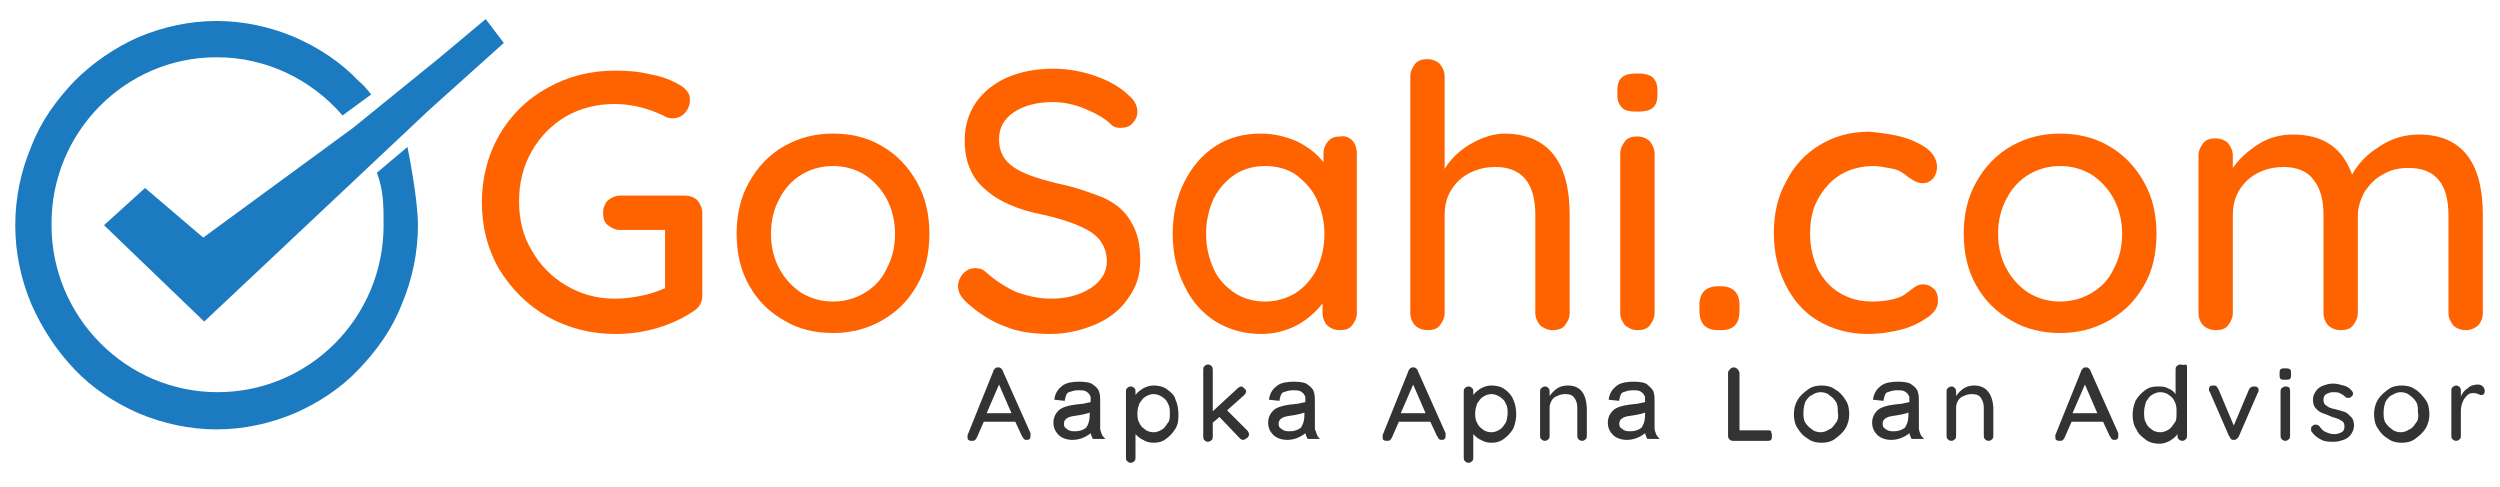 <?xml version="1.0" encoding="utf-8"?>
<!-- Generator: Adobe Illustrator 21.1.0, SVG Export Plug-In . SVG Version: 6.00 Build 0)  -->
<svg version="1.1" id="Layer_1" xmlns="http://www.w3.org/2000/svg" xmlns:xlink="http://www.w3.org/1999/xlink" x="0px" y="0px"
	 width="262px" height="51px" viewBox="0 0 262 51" style="enable-background:new 0 0 262 51;" xml:space="preserve">
<style type="text/css">
	.st0{fill:#333333;}
	.st1{fill:#333333;stroke:#333333;stroke-width:0.2;stroke-miterlimit:10;}
	.st2{fill:#FF6300;}
	.st3{fill:#1C7AC0;}
</style>
<g>
	<g>
		<g>
			<g>
				<g>
					<path class="st0" d="M105.1,38.9c0-0.1-0.1-0.2-0.2-0.3c-0.1-0.1-0.2-0.1-0.3-0.1c-0.1,0-0.2,0-0.3,0.1s-0.2,0.2-0.2,0.3
						l-2.7,6.7c0,0.1,0,0.1,0,0.2c0,0.1,0,0.3,0.1,0.3c0.1,0.1,0.2,0.1,0.4,0.1c0.1,0,0.2,0,0.3-0.1s0.1-0.1,0.2-0.3l0.7-1.6h3.3
						l0.7,1.5c0.1,0.1,0.1,0.2,0.2,0.3c0.1,0.1,0.2,0.1,0.3,0.1s0.2,0,0.3-0.1c0.1-0.1,0.1-0.2,0.1-0.4c0-0.1,0-0.1,0-0.2
						L105.1,38.9z M103.4,43.3l1.3-3l1.3,3H103.4z M122.3,40.8c-0.4-0.3-0.9-0.4-1.4-0.4c-0.4,0-0.7,0.1-1.1,0.3
						c-0.3,0.2-0.6,0.4-0.8,0.7v-0.3c0-0.2,0-0.3-0.1-0.4c-0.1-0.1-0.2-0.2-0.4-0.2s-0.3,0.1-0.4,0.2c-0.1,0.1-0.1,0.2-0.1,0.4v6.8
						c0,0.2,0,0.3,0.1,0.4c0.1,0.1,0.2,0.2,0.4,0.2c0.2,0,0.3-0.1,0.4-0.2c0.1-0.1,0.1-0.2,0.1-0.4v-2.4c0.2,0.2,0.5,0.5,0.8,0.6
						c0.3,0.2,0.7,0.3,1.1,0.3c0.5,0,0.9-0.1,1.3-0.4c0.4-0.3,0.7-0.6,1-1.1c0.3-0.5,0.3-1,0.3-1.5s-0.1-1.1-0.3-1.5
						C123.1,41.4,122.7,41.1,122.3,40.8z M122.4,44.3c-0.2,0.3-0.4,0.6-0.6,0.7c-0.3,0.2-0.6,0.3-0.9,0.3c-0.3,0-0.7-0.1-0.9-0.3
						c-0.3-0.2-0.5-0.4-0.6-0.7c-0.2-0.3-0.2-0.7-0.2-1c0-0.4,0.1-0.7,0.2-1c0.2-0.3,0.4-0.6,0.6-0.7c0.3-0.2,0.6-0.3,0.9-0.3
						c0.3,0,0.6,0.1,0.9,0.3c0.3,0.2,0.5,0.4,0.6,0.7c0.2,0.3,0.2,0.7,0.2,1C122.6,43.7,122.6,44.1,122.4,44.3z M128.6,43l1.8-1.6
						c0.1-0.1,0.2-0.3,0.2-0.4c0-0.1-0.1-0.2-0.2-0.3c-0.1-0.1-0.2-0.2-0.3-0.2c-0.1,0-0.3,0.1-0.4,0.2l-2.6,2.4v-4.3
						c0-0.1,0-0.3-0.1-0.4c-0.1-0.1-0.2-0.2-0.4-0.2c-0.2,0-0.3,0.1-0.4,0.2c-0.1,0.1-0.1,0.2-0.1,0.4v6.9c0,0.1,0,0.3,0.1,0.4
						c0.1,0.1,0.2,0.2,0.4,0.2c0.1,0,0.3-0.1,0.4-0.2c0.1-0.1,0.1-0.2,0.1-0.4v-1.4l0.7-0.6l2.1,2.2c0.1,0.1,0.2,0.2,0.4,0.2
						c0.1,0,0.2-0.1,0.4-0.2c0.1-0.1,0.2-0.2,0.2-0.4c0-0.1-0.1-0.3-0.2-0.4L128.6,43z M148.6,38.9c0-0.1-0.1-0.2-0.2-0.3
						c-0.1-0.1-0.2-0.1-0.3-0.1c-0.1,0-0.2,0-0.3,0.1s-0.2,0.2-0.2,0.3l-2.7,6.7c0,0.1,0,0.1,0,0.2c0,0.1,0,0.3,0.1,0.3
						c0.1,0.1,0.2,0.1,0.4,0.1c0.1,0,0.2,0,0.3-0.1c0.1-0.1,0.1-0.1,0.2-0.3l0.7-1.6h3.3l0.7,1.5c0.1,0.1,0.1,0.2,0.2,0.3
						s0.2,0.1,0.3,0.1s0.2,0,0.3-0.1s0.1-0.2,0.1-0.4c0-0.1,0-0.1,0-0.2L148.6,38.9z M146.8,43.3l1.3-3l1.3,3H146.8z M157.7,40.8
						c-0.4-0.3-0.9-0.4-1.4-0.4c-0.4,0-0.7,0.1-1.1,0.3c-0.3,0.2-0.6,0.4-0.8,0.7v-0.3c0-0.2,0-0.3-0.1-0.4
						c-0.1-0.1-0.2-0.2-0.4-0.2c-0.2,0-0.3,0.1-0.4,0.2c-0.1,0.1-0.1,0.2-0.1,0.4v6.8c0,0.2,0,0.3,0.1,0.4c0.1,0.1,0.2,0.2,0.4,0.2
						c0.2,0,0.3-0.1,0.4-0.2c0.1-0.1,0.1-0.2,0.1-0.4v-2.4c0.2,0.2,0.5,0.5,0.8,0.6c0.3,0.2,0.7,0.3,1.1,0.3c0.5,0,0.9-0.1,1.3-0.4
						c0.4-0.3,0.7-0.6,1-1.1c0.2-0.5,0.3-1,0.3-1.5s-0.1-1.1-0.3-1.5C158.4,41.4,158.1,41.1,157.7,40.8z M157.8,44.3
						c-0.2,0.3-0.4,0.6-0.6,0.7c-0.3,0.2-0.6,0.3-0.9,0.3c-0.3,0-0.7-0.1-0.9-0.3c-0.3-0.2-0.5-0.4-0.6-0.7c-0.2-0.3-0.2-0.7-0.2-1
						c0-0.4,0.1-0.7,0.2-1c0.2-0.3,0.4-0.6,0.6-0.7c0.3-0.2,0.6-0.3,0.9-0.3c0.3,0,0.6,0.1,0.9,0.3c0.3,0.2,0.5,0.4,0.6,0.7
						c0.2,0.3,0.2,0.7,0.2,1S157.9,44.1,157.8,44.3z M164.3,40.4c-0.4,0-0.8,0.1-1.1,0.3c-0.3,0.2-0.6,0.5-0.8,0.8v-0.4
						c0-0.1,0-0.3-0.1-0.4c-0.1-0.1-0.2-0.2-0.4-0.2c-0.1,0-0.3,0.1-0.4,0.2c-0.1,0.1-0.1,0.2-0.1,0.4v4.5c0,0.2,0,0.3,0.1,0.4
						c0.1,0.1,0.2,0.2,0.4,0.2c0.2,0,0.3-0.1,0.4-0.2c0.1-0.1,0.1-0.2,0.1-0.4v-2.9c0-0.3,0.1-0.5,0.2-0.7c0.1-0.2,0.3-0.4,0.6-0.5
						c0.2-0.1,0.5-0.2,0.8-0.2c0.5,0,0.8,0.1,1,0.4c0.2,0.3,0.3,0.6,0.3,1v2.9c0,0.1,0,0.3,0.1,0.4c0.1,0.1,0.2,0.2,0.4,0.2
						c0.2,0,0.3-0.1,0.4-0.2c0.1-0.1,0.1-0.2,0.1-0.4v-2.9C166.2,41.2,165.6,40.4,164.3,40.4z M185.4,45.1h-3.1v-6
						c0-0.1-0.1-0.3-0.2-0.4c-0.1-0.1-0.2-0.2-0.4-0.2c-0.2,0-0.3,0.1-0.4,0.2c-0.1,0.1-0.2,0.2-0.2,0.4v6.5c0,0.1,0,0.3,0.1,0.4
						c0.1,0.1,0.2,0.2,0.4,0.2h3.6c0.2,0,0.3,0,0.4-0.1c0.1-0.1,0.1-0.2,0.1-0.4s0-0.3-0.1-0.4C185.7,45.2,185.5,45.1,185.4,45.1z
						 M192.3,40.8c-0.4-0.3-0.9-0.4-1.4-0.4c-0.5,0-1,0.1-1.4,0.4c-0.4,0.3-0.8,0.6-1.1,1.1s-0.4,1-0.4,1.5s0.1,1.1,0.4,1.5
						c0.3,0.5,0.6,0.8,1.1,1.1c0.4,0.3,0.9,0.4,1.4,0.4c0.5,0,1-0.1,1.4-0.4c0.4-0.3,0.8-0.6,1.1-1.1s0.4-1,0.4-1.5
						s-0.1-1.1-0.4-1.5C193.1,41.4,192.7,41,192.3,40.8z M192.4,44.3c-0.2,0.3-0.4,0.6-0.7,0.7c-0.3,0.2-0.6,0.3-0.9,0.3
						c-0.3,0-0.7-0.1-0.9-0.3c-0.3-0.2-0.5-0.4-0.7-0.7c-0.2-0.3-0.2-0.7-0.2-1.1c0-0.4,0.1-0.8,0.2-1.1c0.2-0.3,0.4-0.6,0.7-0.7
						c0.3-0.2,0.6-0.3,0.9-0.3s0.7,0.1,0.9,0.3c0.3,0.2,0.5,0.4,0.7,0.7c0.2,0.3,0.2,0.7,0.2,1.1C192.7,43.7,192.6,44.1,192.4,44.3z
						 M206.9,40.4c-0.4,0-0.8,0.1-1.1,0.3c-0.3,0.2-0.6,0.5-0.8,0.8v-0.4c0-0.1,0-0.3-0.1-0.4c-0.1-0.1-0.2-0.2-0.4-0.2
						c-0.1,0-0.3,0.1-0.4,0.2c-0.1,0.1-0.1,0.2-0.1,0.4v4.5c0,0.2,0,0.3,0.1,0.4c0.1,0.1,0.2,0.2,0.4,0.2c0.2,0,0.3-0.1,0.4-0.2
						c0.1-0.1,0.1-0.2,0.1-0.4v-2.9c0-0.3,0.1-0.5,0.2-0.7c0.1-0.2,0.3-0.4,0.6-0.5c0.2-0.1,0.5-0.2,0.8-0.2c0.5,0,0.8,0.1,1,0.4
						c0.2,0.3,0.3,0.6,0.3,1v2.9c0,0.1,0,0.3,0.1,0.4c0.1,0.1,0.2,0.2,0.4,0.2c0.2,0,0.3-0.1,0.4-0.2c0.1-0.1,0.1-0.2,0.1-0.4v-2.9
						C208.8,41.2,208.1,40.4,206.9,40.4z M219.1,38.9c0-0.1-0.1-0.2-0.2-0.3c-0.1-0.1-0.2-0.1-0.3-0.1c-0.1,0-0.2,0-0.3,0.1
						c-0.1,0.1-0.2,0.2-0.2,0.3l-2.7,6.7c0,0.1,0,0.1,0,0.2c0,0.1,0,0.3,0.1,0.3c0.1,0.1,0.2,0.1,0.4,0.1c0.1,0,0.2,0,0.3-0.1
						s0.1-0.1,0.2-0.3l0.7-1.6h3.3l0.7,1.5c0.1,0.1,0.1,0.2,0.2,0.3c0.1,0.1,0.2,0.1,0.3,0.1s0.2,0,0.3-0.1c0.1-0.1,0.1-0.2,0.1-0.4
						c0-0.1,0-0.1,0-0.2L219.1,38.9z M217.2,43.3l1.3-3l1.3,3H217.2z M228.5,38.2c-0.2,0-0.3,0.1-0.4,0.2c-0.1,0.1-0.1,0.2-0.1,0.4
						v2.5c-0.2-0.3-0.5-0.5-0.8-0.6c-0.3-0.2-0.7-0.2-1.1-0.2c-0.5,0-0.9,0.1-1.3,0.4c-0.4,0.3-0.7,0.6-1,1.1
						c-0.2,0.5-0.3,1-0.3,1.5s0.1,1.1,0.4,1.5c0.2,0.5,0.6,0.8,1,1.1s0.9,0.4,1.4,0.4c0.4,0,0.7-0.1,1.1-0.3
						c0.3-0.2,0.6-0.4,0.8-0.7v0.1c0,0.2,0,0.3,0.1,0.4c0.1,0.1,0.2,0.2,0.4,0.2c0.2,0,0.3-0.1,0.4-0.2c0.1-0.1,0.1-0.2,0.1-0.4v-7
						c0-0.2,0-0.3-0.1-0.4C228.8,38.3,228.7,38.2,228.5,38.2z M227.9,44.3c-0.2,0.3-0.4,0.6-0.6,0.7c-0.3,0.2-0.6,0.3-0.9,0.3
						s-0.7-0.1-0.9-0.3c-0.3-0.2-0.5-0.4-0.6-0.7c-0.2-0.3-0.2-0.7-0.2-1.1c0-0.4,0.1-0.7,0.2-1.1c0.2-0.3,0.4-0.6,0.6-0.7
						c0.3-0.2,0.6-0.3,0.9-0.3c0.3,0,0.7,0.1,0.9,0.3c0.3,0.2,0.5,0.4,0.6,0.7c0.2,0.3,0.2,0.7,0.2,1.1
						C228.1,43.7,228.1,44.1,227.9,44.3z M236.2,40.5c-0.2,0-0.4,0.1-0.5,0.3l-1.6,3.8l-1.6-3.8c-0.1-0.1-0.1-0.2-0.2-0.3
						s-0.2-0.1-0.3-0.1c-0.2,0-0.3,0-0.4,0.1c-0.1,0.1-0.1,0.2-0.1,0.3s0,0.2,0.1,0.3l2,4.6c0.1,0.1,0.1,0.2,0.2,0.3
						c0.1,0.1,0.2,0.1,0.3,0.1c0.1,0,0.2,0,0.3-0.1c0.1-0.1,0.1-0.1,0.2-0.2l2-4.6c0.1-0.1,0.1-0.2,0.1-0.3s0-0.2-0.1-0.3
						C236.5,40.5,236.3,40.5,236.2,40.5z M239.5,38.6c-0.2,0-0.4,0-0.5,0.1c-0.1,0.1-0.1,0.2-0.1,0.4v0.2c0,0.2,0,0.3,0.1,0.4
						c0.1,0.1,0.2,0.1,0.5,0.1c0.2,0,0.4,0,0.5-0.1s0.1-0.2,0.1-0.4v-0.2c0-0.2,0-0.3-0.1-0.4C239.8,38.6,239.7,38.6,239.5,38.6z
						 M239.5,40.5c-0.1,0-0.3,0.1-0.4,0.2c-0.1,0.1-0.1,0.2-0.1,0.4v4.5c0,0.1,0,0.3,0.1,0.4c0.1,0.1,0.2,0.2,0.4,0.2
						c0.2,0,0.3-0.1,0.4-0.2c0.1-0.1,0.1-0.2,0.1-0.4V41c0-0.1,0-0.3-0.1-0.4C239.7,40.5,239.6,40.5,239.5,40.5z M245.8,43.2
						c-0.3-0.1-0.6-0.2-1-0.3c-0.5-0.1-0.8-0.2-1-0.4c-0.2-0.1-0.3-0.3-0.3-0.6s0.1-0.5,0.3-0.6c0.2-0.1,0.4-0.2,0.7-0.2
						s0.5,0,0.7,0.1c0.2,0.1,0.4,0.2,0.6,0.4c0.1,0.1,0.2,0.1,0.3,0.1s0.2,0,0.3-0.1c0.1-0.1,0.2-0.2,0.2-0.3s0-0.2-0.1-0.3
						c-0.2-0.3-0.5-0.5-0.9-0.6s-0.7-0.2-1.1-0.2c-0.4,0-0.7,0.1-1,0.2c-0.3,0.1-0.6,0.3-0.8,0.6c-0.2,0.3-0.3,0.5-0.3,0.9
						s0.1,0.7,0.3,0.9c0.2,0.2,0.4,0.4,0.7,0.5s0.6,0.2,1,0.4c0.4,0.1,0.7,0.2,1,0.4c0.2,0.1,0.3,0.3,0.3,0.6s-0.1,0.5-0.3,0.6
						c-0.2,0.1-0.5,0.2-0.7,0.2c-0.4,0-0.7-0.1-0.9-0.2c-0.3-0.1-0.5-0.3-0.7-0.6c-0.1-0.1-0.2-0.2-0.4-0.2c-0.1,0-0.2,0-0.3,0.1
						c-0.2,0.1-0.2,0.2-0.2,0.4c0,0.1,0,0.2,0.1,0.3c0.3,0.4,0.6,0.6,1,0.8s0.8,0.2,1.3,0.2c0.4,0,0.7-0.1,1-0.2
						c0.3-0.1,0.6-0.3,0.8-0.6c0.2-0.3,0.3-0.6,0.3-0.9c0-0.4-0.1-0.7-0.3-0.9C246.2,43.5,246,43.3,245.8,43.2z M253.1,40.8
						c-0.4-0.3-0.9-0.4-1.4-0.4c-0.5,0-1,0.1-1.4,0.4c-0.4,0.3-0.8,0.6-1.1,1.1c-0.3,0.5-0.4,1-0.4,1.5s0.1,1.1,0.4,1.5
						c0.3,0.5,0.6,0.8,1.1,1.1c0.4,0.3,0.9,0.4,1.4,0.4c0.5,0,1-0.1,1.4-0.4c0.4-0.3,0.8-0.6,1.1-1.1c0.3-0.5,0.4-1,0.4-1.5
						s-0.1-1.1-0.4-1.5S253.5,41,253.1,40.8z M253.2,44.3c-0.2,0.3-0.4,0.6-0.7,0.7c-0.3,0.2-0.6,0.3-0.9,0.3
						c-0.3,0-0.7-0.1-0.9-0.3c-0.3-0.2-0.5-0.4-0.7-0.7c-0.2-0.3-0.2-0.7-0.2-1.1c0-0.4,0.1-0.8,0.2-1.1c0.2-0.3,0.4-0.6,0.7-0.7
						c0.3-0.2,0.6-0.3,0.9-0.3c0.3,0,0.7,0.1,0.9,0.3c0.3,0.2,0.5,0.4,0.7,0.7c0.2,0.3,0.2,0.7,0.2,1.1
						C253.5,43.7,253.4,44.1,253.2,44.3z M260.2,40.5c-0.1-0.1-0.3-0.2-0.5-0.2c-0.4,0-0.8,0.1-1.1,0.4c-0.3,0.2-0.6,0.5-0.7,0.9V41
						c0-0.1,0-0.3-0.1-0.4c-0.1-0.1-0.2-0.2-0.4-0.2c-0.1,0-0.3,0.1-0.4,0.2c-0.1,0.1-0.1,0.2-0.1,0.4v4.6c0,0.2,0,0.3,0.1,0.4
						c0.1,0.1,0.2,0.2,0.4,0.2c0.2,0,0.3-0.1,0.4-0.2c0.1-0.1,0.1-0.2,0.1-0.4V43c0-0.3,0.1-0.7,0.2-0.9c0.1-0.3,0.3-0.5,0.5-0.7
						s0.4-0.2,0.7-0.2c0.1,0,0.2,0,0.4,0.1c0.1,0,0.2,0.1,0.3,0.1c0.1,0,0.2,0,0.3-0.1c0.1-0.1,0.1-0.2,0.1-0.4
						C260.4,40.8,260.3,40.6,260.2,40.5z"/>
				</g>
			</g>
		</g>
		<g>
			<path class="st1" d="M115.6,45.9h-1c-0.1-0.2-0.2-0.4-0.2-0.7c-0.7,0.6-1.4,0.8-2,0.8c-0.6,0-1.1-0.2-1.4-0.5
				c-0.3-0.3-0.5-0.7-0.5-1.2s0.2-0.9,0.5-1.2c0.3-0.3,0.9-0.5,1.7-0.6l0.9-0.1c0.3-0.1,0.6-0.1,0.8-0.2c0-0.3,0-0.5,0-0.6
				s-0.1-0.2-0.2-0.4c-0.1-0.1-0.2-0.2-0.4-0.3c-0.2-0.1-0.5-0.1-0.8-0.1c-0.4,0-0.7,0.1-1,0.2c-0.3,0.1-0.4,0.4-0.5,0.9l-0.9-0.1
				c0.1-0.6,0.4-1,0.8-1.3s1-0.4,1.7-0.4c0.7,0,1.2,0.1,1.4,0.3c0.3,0.2,0.5,0.4,0.6,0.7c0.1,0.3,0.1,0.7,0.1,1.1v1.3
				c0,0.8,0,1.3,0,1.5C115.3,45.4,115.4,45.7,115.6,45.9z M114.3,43.5v-0.4c-0.5,0.2-1.1,0.3-1.8,0.4c-0.7,0.1-1.1,0.4-1.1,0.9
				c0,0.3,0.1,0.5,0.3,0.6c0.2,0.2,0.5,0.3,0.9,0.3c0.5,0,0.9-0.1,1.3-0.4C114.1,44.6,114.3,44.2,114.3,43.5z"/>
		</g>
		<g>
			<path class="st1" d="M138.1,45.9h-1c-0.1-0.2-0.2-0.4-0.2-0.7c-0.7,0.6-1.4,0.8-2,0.8c-0.6,0-1.1-0.2-1.4-0.5s-0.5-0.7-0.5-1.2
				s0.2-0.9,0.5-1.2c0.3-0.3,0.9-0.5,1.7-0.6l0.9-0.1c0.3-0.1,0.6-0.1,0.8-0.2c0-0.3,0-0.5,0-0.6s-0.1-0.2-0.2-0.4
				c-0.1-0.1-0.2-0.2-0.4-0.3c-0.2-0.1-0.5-0.1-0.8-0.1c-0.4,0-0.7,0.1-1,0.2c-0.3,0.1-0.4,0.4-0.5,0.9l-0.9-0.1
				c0.1-0.6,0.4-1,0.8-1.3c0.4-0.3,1-0.4,1.7-0.4c0.7,0,1.2,0.1,1.4,0.3c0.3,0.2,0.5,0.4,0.6,0.7s0.1,0.7,0.1,1.1v1.3
				c0,0.8,0,1.3,0,1.5C137.9,45.4,137.9,45.7,138.1,45.9z M136.8,43.5v-0.4c-0.5,0.2-1.1,0.3-1.8,0.4c-0.7,0.1-1.1,0.4-1.1,0.9
				c0,0.3,0.1,0.5,0.3,0.6c0.2,0.2,0.5,0.3,0.9,0.3c0.5,0,0.9-0.1,1.3-0.4C136.6,44.6,136.8,44.2,136.8,43.5z"/>
		</g>
		<g>
			<path class="st1" d="M173.7,45.9h-1c-0.1-0.2-0.2-0.4-0.2-0.7c-0.7,0.6-1.4,0.8-2,0.8c-0.6,0-1.1-0.2-1.4-0.5
				c-0.3-0.3-0.5-0.7-0.5-1.2s0.2-0.9,0.5-1.2c0.3-0.3,0.9-0.5,1.7-0.6l0.9-0.1c0.3-0.1,0.6-0.1,0.8-0.2c0-0.3,0-0.5,0-0.6
				s-0.1-0.2-0.2-0.4c-0.1-0.1-0.2-0.2-0.4-0.3c-0.2-0.1-0.5-0.1-0.8-0.1c-0.4,0-0.7,0.1-1,0.2s-0.4,0.4-0.5,0.9l-0.9-0.1
				c0.1-0.6,0.4-1,0.8-1.3c0.4-0.3,1-0.4,1.7-0.4c0.7,0,1.2,0.1,1.4,0.3s0.5,0.4,0.6,0.7c0.1,0.3,0.1,0.7,0.1,1.1v1.3
				c0,0.8,0,1.3,0,1.5C173.4,45.4,173.5,45.7,173.7,45.9z M172.5,43.5v-0.4c-0.5,0.2-1.1,0.3-1.8,0.4c-0.7,0.1-1.1,0.4-1.1,0.9
				c0,0.3,0.1,0.5,0.3,0.6c0.2,0.2,0.5,0.3,0.9,0.3c0.5,0,0.9-0.1,1.3-0.4C172.3,44.6,172.5,44.2,172.5,43.5z"/>
		</g>
		<g>
			<path class="st1" d="M201.4,45.9h-1c-0.1-0.2-0.2-0.4-0.2-0.7c-0.7,0.6-1.4,0.8-2,0.8c-0.6,0-1.1-0.2-1.4-0.5
				c-0.3-0.3-0.5-0.7-0.5-1.2s0.2-0.9,0.5-1.2s0.9-0.5,1.7-0.6l0.9-0.1c0.3-0.1,0.6-0.1,0.8-0.2c0-0.3,0-0.5,0-0.6s-0.1-0.2-0.2-0.4
				c-0.1-0.1-0.2-0.2-0.4-0.3c-0.2-0.1-0.5-0.1-0.8-0.1c-0.4,0-0.7,0.1-1,0.2c-0.3,0.1-0.4,0.4-0.5,0.9l-0.9-0.1
				c0.1-0.6,0.4-1,0.8-1.3c0.4-0.3,1-0.4,1.7-0.4c0.7,0,1.2,0.1,1.4,0.3c0.3,0.2,0.5,0.4,0.6,0.7s0.1,0.7,0.1,1.1v1.3
				c0,0.8,0,1.3,0,1.5C201.1,45.4,201.2,45.7,201.4,45.9z M200.1,43.5v-0.4c-0.5,0.2-1.1,0.3-1.8,0.4c-0.7,0.1-1.1,0.4-1.1,0.9
				c0,0.3,0.1,0.5,0.3,0.6c0.2,0.2,0.5,0.3,0.9,0.3c0.5,0,0.9-0.1,1.3-0.4C199.9,44.6,200.1,44.2,200.1,43.5z"/>
		</g>
	</g>
	<g>
		<path class="st2" d="M73.1,21c0.3,0.4,0.5,0.8,0.5,1.3V31c0,0.7-0.3,1.2-0.9,1.6c-1.2,0.8-2.5,1.4-3.9,1.8
			C67.4,34.8,66,35,64.5,35c-2.6,0-4.9-0.6-7.1-1.8c-2.1-1.2-3.8-2.9-5.1-5c-1.2-2.1-1.8-4.4-1.8-7c0-2.5,0.6-4.9,1.8-7
			c1.2-2.1,2.9-3.8,5.1-5c2.1-1.2,4.5-1.8,7.1-1.8c1.3,0,2.5,0.1,3.7,0.4C69.4,8,70.4,8.4,71.4,9c0.3,0.2,0.5,0.4,0.7,0.7
			c0.2,0.3,0.2,0.5,0.2,0.8c0,0.5-0.2,1-0.5,1.3c-0.3,0.4-0.8,0.6-1.3,0.6c-0.4,0-0.7-0.1-1-0.3c-1.7-0.8-3.4-1.2-5.1-1.2
			c-1.8,0-3.5,0.4-5.1,1.3c-1.5,0.9-2.7,2.1-3.6,3.7c-0.9,1.6-1.3,3.3-1.3,5.2c0,1.9,0.4,3.6,1.3,5.1c0.9,1.6,2.1,2.8,3.6,3.7
			c1.5,0.9,3.2,1.4,5.1,1.4c0.9,0,1.8-0.1,2.8-0.3c1-0.2,1.8-0.5,2.5-0.8v-6.1H65c-0.5,0-0.9-0.2-1.3-0.5c-0.4-0.3-0.5-0.8-0.5-1.3
			c0-0.5,0.2-1,0.5-1.3c0.4-0.3,0.8-0.5,1.3-0.5h6.8C72.3,20.5,72.8,20.7,73.1,21z"/>
		<path class="st2" d="M96.1,29.9c-0.9,1.6-2.1,2.8-3.7,3.7c-1.6,0.9-3.3,1.3-5.1,1.3c-1.9,0-3.6-0.4-5.1-1.3
			c-1.6-0.9-2.8-2.1-3.7-3.7c-0.9-1.6-1.3-3.4-1.3-5.4s0.4-3.8,1.3-5.4c0.9-1.6,2.1-2.9,3.7-3.8c1.6-0.9,3.3-1.3,5.1-1.3
			c1.9,0,3.6,0.4,5.1,1.3c1.6,0.9,2.8,2.2,3.7,3.8c0.9,1.6,1.3,3.4,1.3,5.4S97,28.4,96.1,29.9z M92.9,20.8c-0.6-1.1-1.4-1.9-2.3-2.5
			c-1-0.6-2.1-0.9-3.3-0.9c-1.2,0-2.3,0.3-3.3,0.9c-1,0.6-1.8,1.5-2.3,2.5c-0.6,1.1-0.9,2.3-0.9,3.7c0,1.4,0.3,2.6,0.9,3.7
			c0.6,1.1,1.4,1.9,2.3,2.5c1,0.6,2.1,0.9,3.3,0.9c1.2,0,2.3-0.3,3.3-0.9c1-0.6,1.8-1.4,2.3-2.5c0.6-1.1,0.9-2.3,0.9-3.7
			C93.8,23.2,93.5,21.9,92.9,20.8z"/>
		<path class="st2" d="M105.3,34.2c-1.4-0.5-2.8-1.4-4.1-2.6c-0.5-0.5-0.8-1-0.8-1.6c0-0.5,0.2-0.9,0.5-1.3c0.4-0.4,0.8-0.6,1.3-0.6
			c0.4,0,0.8,0.1,1.1,0.4c1,0.9,2.1,1.6,3.2,2.1c1.1,0.4,2.3,0.7,3.7,0.7c1.6,0,3-0.4,4.1-1.1c1.1-0.7,1.7-1.7,1.7-2.8
			c0-1.3-0.6-2.4-1.7-3.1c-1.1-0.7-2.8-1.3-5-1.8c-2.6-0.5-4.7-1.4-6.1-2.7c-1.4-1.2-2.1-2.9-2.1-5.1c0-1.5,0.4-2.8,1.2-4
			c0.8-1.1,1.9-2,3.3-2.6c1.4-0.6,3-0.9,4.8-0.9c1.6,0,3.1,0.3,4.5,0.8c1.4,0.5,2.6,1.2,3.4,2c0.6,0.5,0.9,1.1,0.9,1.7
			c0,0.5-0.2,0.9-0.5,1.2c-0.3,0.4-0.8,0.5-1.3,0.5c-0.4,0-0.7-0.1-0.9-0.3c-0.7-0.7-1.6-1.2-2.8-1.7c-1.2-0.5-2.3-0.7-3.4-0.7
			c-1.7,0-3.1,0.4-4.1,1.1c-1,0.7-1.5,1.6-1.5,2.8c0,1.3,0.5,2.2,1.5,2.9c1,0.7,2.5,1.2,4.5,1.7c2,0.4,3.6,1,4.9,1.5
			c1.3,0.6,2.3,1.4,2.9,2.5c0.7,1.1,1,2.4,1,4.1c0,1.5-0.4,2.8-1.3,4c-0.8,1.2-2,2.1-3.4,2.7c-1.4,0.6-3,1-4.7,1
			C108.4,35,106.7,34.8,105.3,34.2z"/>
		<path class="st2" d="M141.7,14.7c0.3,0.3,0.5,0.8,0.5,1.4v16.7c0,0.5-0.2,0.9-0.5,1.3c-0.3,0.4-0.8,0.5-1.3,0.5
			c-0.5,0-1-0.2-1.3-0.5c-0.3-0.3-0.5-0.8-0.5-1.3v-1c-0.7,0.9-1.6,1.7-2.7,2.3c-1.2,0.6-2.4,0.9-3.7,0.9c-1.7,0-3.3-0.4-4.8-1.3
			c-1.4-0.9-2.5-2.1-3.3-3.8c-0.8-1.6-1.2-3.4-1.2-5.4s0.4-3.8,1.2-5.4c0.8-1.6,1.9-2.9,3.3-3.8c1.4-0.9,3-1.3,4.7-1.3
			c1.4,0,2.6,0.3,3.8,0.8c1.2,0.6,2.1,1.3,2.8,2.2v-0.9c0-0.5,0.2-1,0.5-1.3c0.3-0.4,0.8-0.5,1.3-0.5
			C140.9,14.2,141.4,14.4,141.7,14.7z M135.8,30.7c0.9-0.6,1.7-1.5,2.2-2.5c0.5-1.1,0.8-2.3,0.8-3.7c0-1.3-0.3-2.5-0.8-3.6
			c-0.5-1.1-1.3-1.9-2.2-2.6c-0.9-0.6-2-0.9-3.2-0.9c-1.2,0-2.3,0.3-3.2,0.9c-0.9,0.6-1.7,1.5-2.2,2.5c-0.5,1.1-0.8,2.3-0.8,3.7
			s0.3,2.6,0.8,3.7c0.5,1.1,1.3,1.9,2.2,2.5c0.9,0.6,2,0.9,3.2,0.9C133.7,31.6,134.8,31.3,135.8,30.7z"/>
		<path class="st2" d="M164.5,22.5v10.3c0,0.5-0.2,0.9-0.5,1.3c-0.3,0.4-0.8,0.5-1.3,0.5c-0.5,0-0.9-0.2-1.3-0.5
			c-0.3-0.4-0.5-0.8-0.5-1.3V22.5c0-3.3-1.4-5-4.2-5c-1.5,0-2.8,0.5-3.8,1.4c-1,1-1.5,2.1-1.5,3.6v10.3c0,0.5-0.2,0.9-0.5,1.3
			c-0.3,0.4-0.8,0.5-1.3,0.5c-0.5,0-1-0.2-1.3-0.5s-0.5-0.8-0.5-1.3V8c0-0.5,0.2-0.9,0.5-1.3c0.3-0.4,0.8-0.5,1.3-0.5
			c0.5,0,1,0.2,1.3,0.5c0.3,0.4,0.5,0.8,0.5,1.3v9.7c0.6-1,1.5-1.9,2.7-2.6c1.2-0.7,2.4-1.1,3.7-1.1
			C162.2,14.1,164.5,16.9,164.5,22.5z"/>
		<path class="st2" d="M170,11.3c-0.3-0.3-0.5-0.7-0.5-1.3V9.4c0-0.6,0.2-1.1,0.5-1.3c0.3-0.3,0.9-0.4,1.6-0.4
			c0.7,0,1.2,0.1,1.6,0.4c0.3,0.3,0.5,0.7,0.5,1.3V10c0,0.6-0.2,1.1-0.5,1.3c-0.3,0.3-0.9,0.4-1.6,0.4
			C170.8,11.7,170.3,11.6,170,11.3z M172.9,34.1c-0.3,0.4-0.8,0.5-1.3,0.5c-0.5,0-0.9-0.2-1.3-0.5c-0.3-0.4-0.5-0.8-0.5-1.3V16.1
			c0-0.5,0.2-0.9,0.5-1.3c0.3-0.4,0.8-0.5,1.3-0.5c0.5,0,1,0.2,1.3,0.5c0.3,0.4,0.5,0.8,0.5,1.3v16.7
			C173.4,33.3,173.2,33.7,172.9,34.1z"/>
		<path class="st2" d="M178.6,34.1c-0.3-0.3-0.5-0.8-0.5-1.5v-0.7c0-0.6,0.2-1.1,0.5-1.4c0.3-0.3,0.8-0.5,1.4-0.5h0.4
			c0.6,0,1.1,0.2,1.4,0.5c0.3,0.3,0.5,0.8,0.5,1.4v0.7c0,1.3-0.6,2-1.9,2H180C179.4,34.6,178.9,34.4,178.6,34.1z"/>
		<path class="st2" d="M201,15c1.3,0.6,2,1.5,2,2.5c0,0.4-0.1,0.8-0.4,1.2c-0.3,0.3-0.6,0.5-1.1,0.5c-0.3,0-0.6-0.1-0.8-0.2
			c-0.2-0.1-0.5-0.3-0.8-0.5c-0.2-0.2-0.4-0.3-0.7-0.5c-0.3-0.2-0.7-0.3-1.3-0.4c-0.6-0.1-1.1-0.2-1.5-0.2c-1.3,0-2.5,0.3-3.5,0.9
			c-1,0.6-1.8,1.5-2.4,2.6c-0.6,1.1-0.8,2.3-0.8,3.6c0,1.4,0.3,2.6,0.8,3.7c0.6,1.1,1.3,1.9,2.3,2.5c1,0.6,2.1,0.9,3.4,0.9
			c1.3,0,2.4-0.2,3.2-0.6c0.2-0.1,0.4-0.3,0.7-0.5c0.3-0.2,0.5-0.4,0.7-0.5c0.2-0.1,0.4-0.2,0.7-0.2c0.5,0,0.9,0.2,1.2,0.5
			c0.3,0.3,0.4,0.7,0.4,1.3c0,0.5-0.3,1.1-1,1.6c-0.7,0.5-1.6,1-2.7,1.3c-1.1,0.3-2.4,0.5-3.7,0.5c-1.9,0-3.7-0.5-5.2-1.4
			c-1.5-0.9-2.6-2.2-3.4-3.8c-0.8-1.6-1.2-3.4-1.2-5.4s0.4-3.8,1.3-5.4c0.8-1.6,2-2.9,3.5-3.8c1.5-0.9,3.2-1.4,5.2-1.4
			C198,14,199.7,14.3,201,15z"/>
		<path class="st2" d="M224.7,29.9c-0.9,1.6-2.1,2.8-3.7,3.7c-1.6,0.9-3.3,1.3-5.1,1.3s-3.6-0.4-5.1-1.3c-1.6-0.9-2.8-2.1-3.7-3.7
			c-0.9-1.6-1.3-3.4-1.3-5.4s0.4-3.8,1.3-5.4c0.9-1.6,2.1-2.9,3.7-3.8c1.6-0.9,3.3-1.3,5.1-1.3s3.6,0.4,5.1,1.3
			c1.6,0.9,2.8,2.2,3.7,3.8c0.9,1.6,1.3,3.4,1.3,5.4S225.6,28.4,224.7,29.9z M221.5,20.8c-0.6-1.1-1.4-1.9-2.3-2.5
			c-1-0.6-2.1-0.9-3.3-0.9c-1.2,0-2.3,0.3-3.3,0.9c-1,0.6-1.8,1.5-2.3,2.5c-0.6,1.1-0.9,2.3-0.9,3.7c0,1.4,0.3,2.6,0.9,3.7
			c0.6,1.1,1.4,1.9,2.3,2.5c1,0.6,2.1,0.9,3.3,0.9c1.2,0,2.3-0.3,3.3-0.9c1-0.6,1.8-1.4,2.3-2.5c0.6-1.1,0.9-2.3,0.9-3.7
			C222.4,23.2,222.1,21.9,221.5,20.8z"/>
		<path class="st2" d="M260.2,22.5v10.3c0,0.5-0.2,1-0.5,1.3c-0.3,0.3-0.8,0.5-1.3,0.5s-1-0.2-1.3-0.5c-0.3-0.4-0.5-0.8-0.5-1.3
			V22.6c0-3.4-1.4-5-4.2-5c-1,0-1.9,0.2-2.7,0.7c-0.8,0.4-1.4,1.1-1.9,1.8c-0.4,0.8-0.7,1.6-0.7,2.5v10.2c0,0.5-0.2,0.9-0.5,1.3
			c-0.3,0.4-0.8,0.5-1.3,0.5c-0.5,0-1-0.2-1.3-0.5c-0.3-0.3-0.5-0.8-0.5-1.3V22.5c0-1.5-0.3-2.7-1-3.6c-0.6-0.9-1.7-1.4-3.2-1.4
			c-1.5,0-2.8,0.5-3.8,1.4c-1,1-1.5,2.1-1.5,3.6v10.3c0,0.5-0.2,0.9-0.5,1.3c-0.3,0.4-0.8,0.5-1.3,0.5s-1-0.2-1.3-0.5
			c-0.3-0.3-0.5-0.8-0.5-1.3V16.3c0-0.5,0.2-0.9,0.5-1.3c0.3-0.4,0.8-0.5,1.3-0.5c0.5,0,1,0.2,1.3,0.5c0.3,0.4,0.5,0.8,0.5,1.3v1.3
			c0.7-1,1.6-1.8,2.7-2.5s2.3-1,3.6-1c3.2,0,5.2,1.4,6.2,4.2c0.6-1.1,1.5-2.1,2.8-2.9c1.3-0.9,2.7-1.3,4.2-1.3
			C257.9,14.1,260.2,16.9,260.2,22.5z"/>
	</g>
	<g>
		<path class="st3" d="M50.9,2L46,6.1l0,0L37,13.4L21.3,24.9l-6.1-5.2l-4.3,3.9l10.5,10.1L45,11.5l7.8-7L50.9,2z M39.5,18.1
			c0.7,1.9,0.7,3.4,0.7,5.5c0,9.7-7.8,17.5-17.4,17.5c-9.6,0-17.4-7.9-17.4-17.5C5.3,13.9,13.1,6,22.7,6c5.3,0,10,2.4,13.2,6.1
			l3-2.2c-0.4-0.5-0.8-1-1.3-1.4c-1.9-2-4.2-3.5-6.7-4.6c-2.6-1.1-5.4-1.7-8.2-1.7s-5.6,0.6-8.2,1.7C12,5,9.7,6.6,7.8,8.5
			c-1.9,2-3.5,4.2-4.5,6.8c-1.1,2.6-1.7,5.4-1.7,8.3c0,2.9,0.6,5.7,1.7,8.3c1.1,2.5,2.6,4.8,4.5,6.8c1.9,2,4.2,3.5,6.7,4.6
			c2.6,1.1,5.4,1.7,8.2,1.7s5.6-0.6,8.2-1.7c2.5-1.1,4.8-2.6,6.7-4.6c1.9-2,3.5-4.2,4.5-6.8c1.1-2.6,1.7-5.4,1.7-8.3
			c0-2.9-1.1-8.2-1.1-8.2L39.5,18.1z"/>
	</g>
</g>
</svg>
